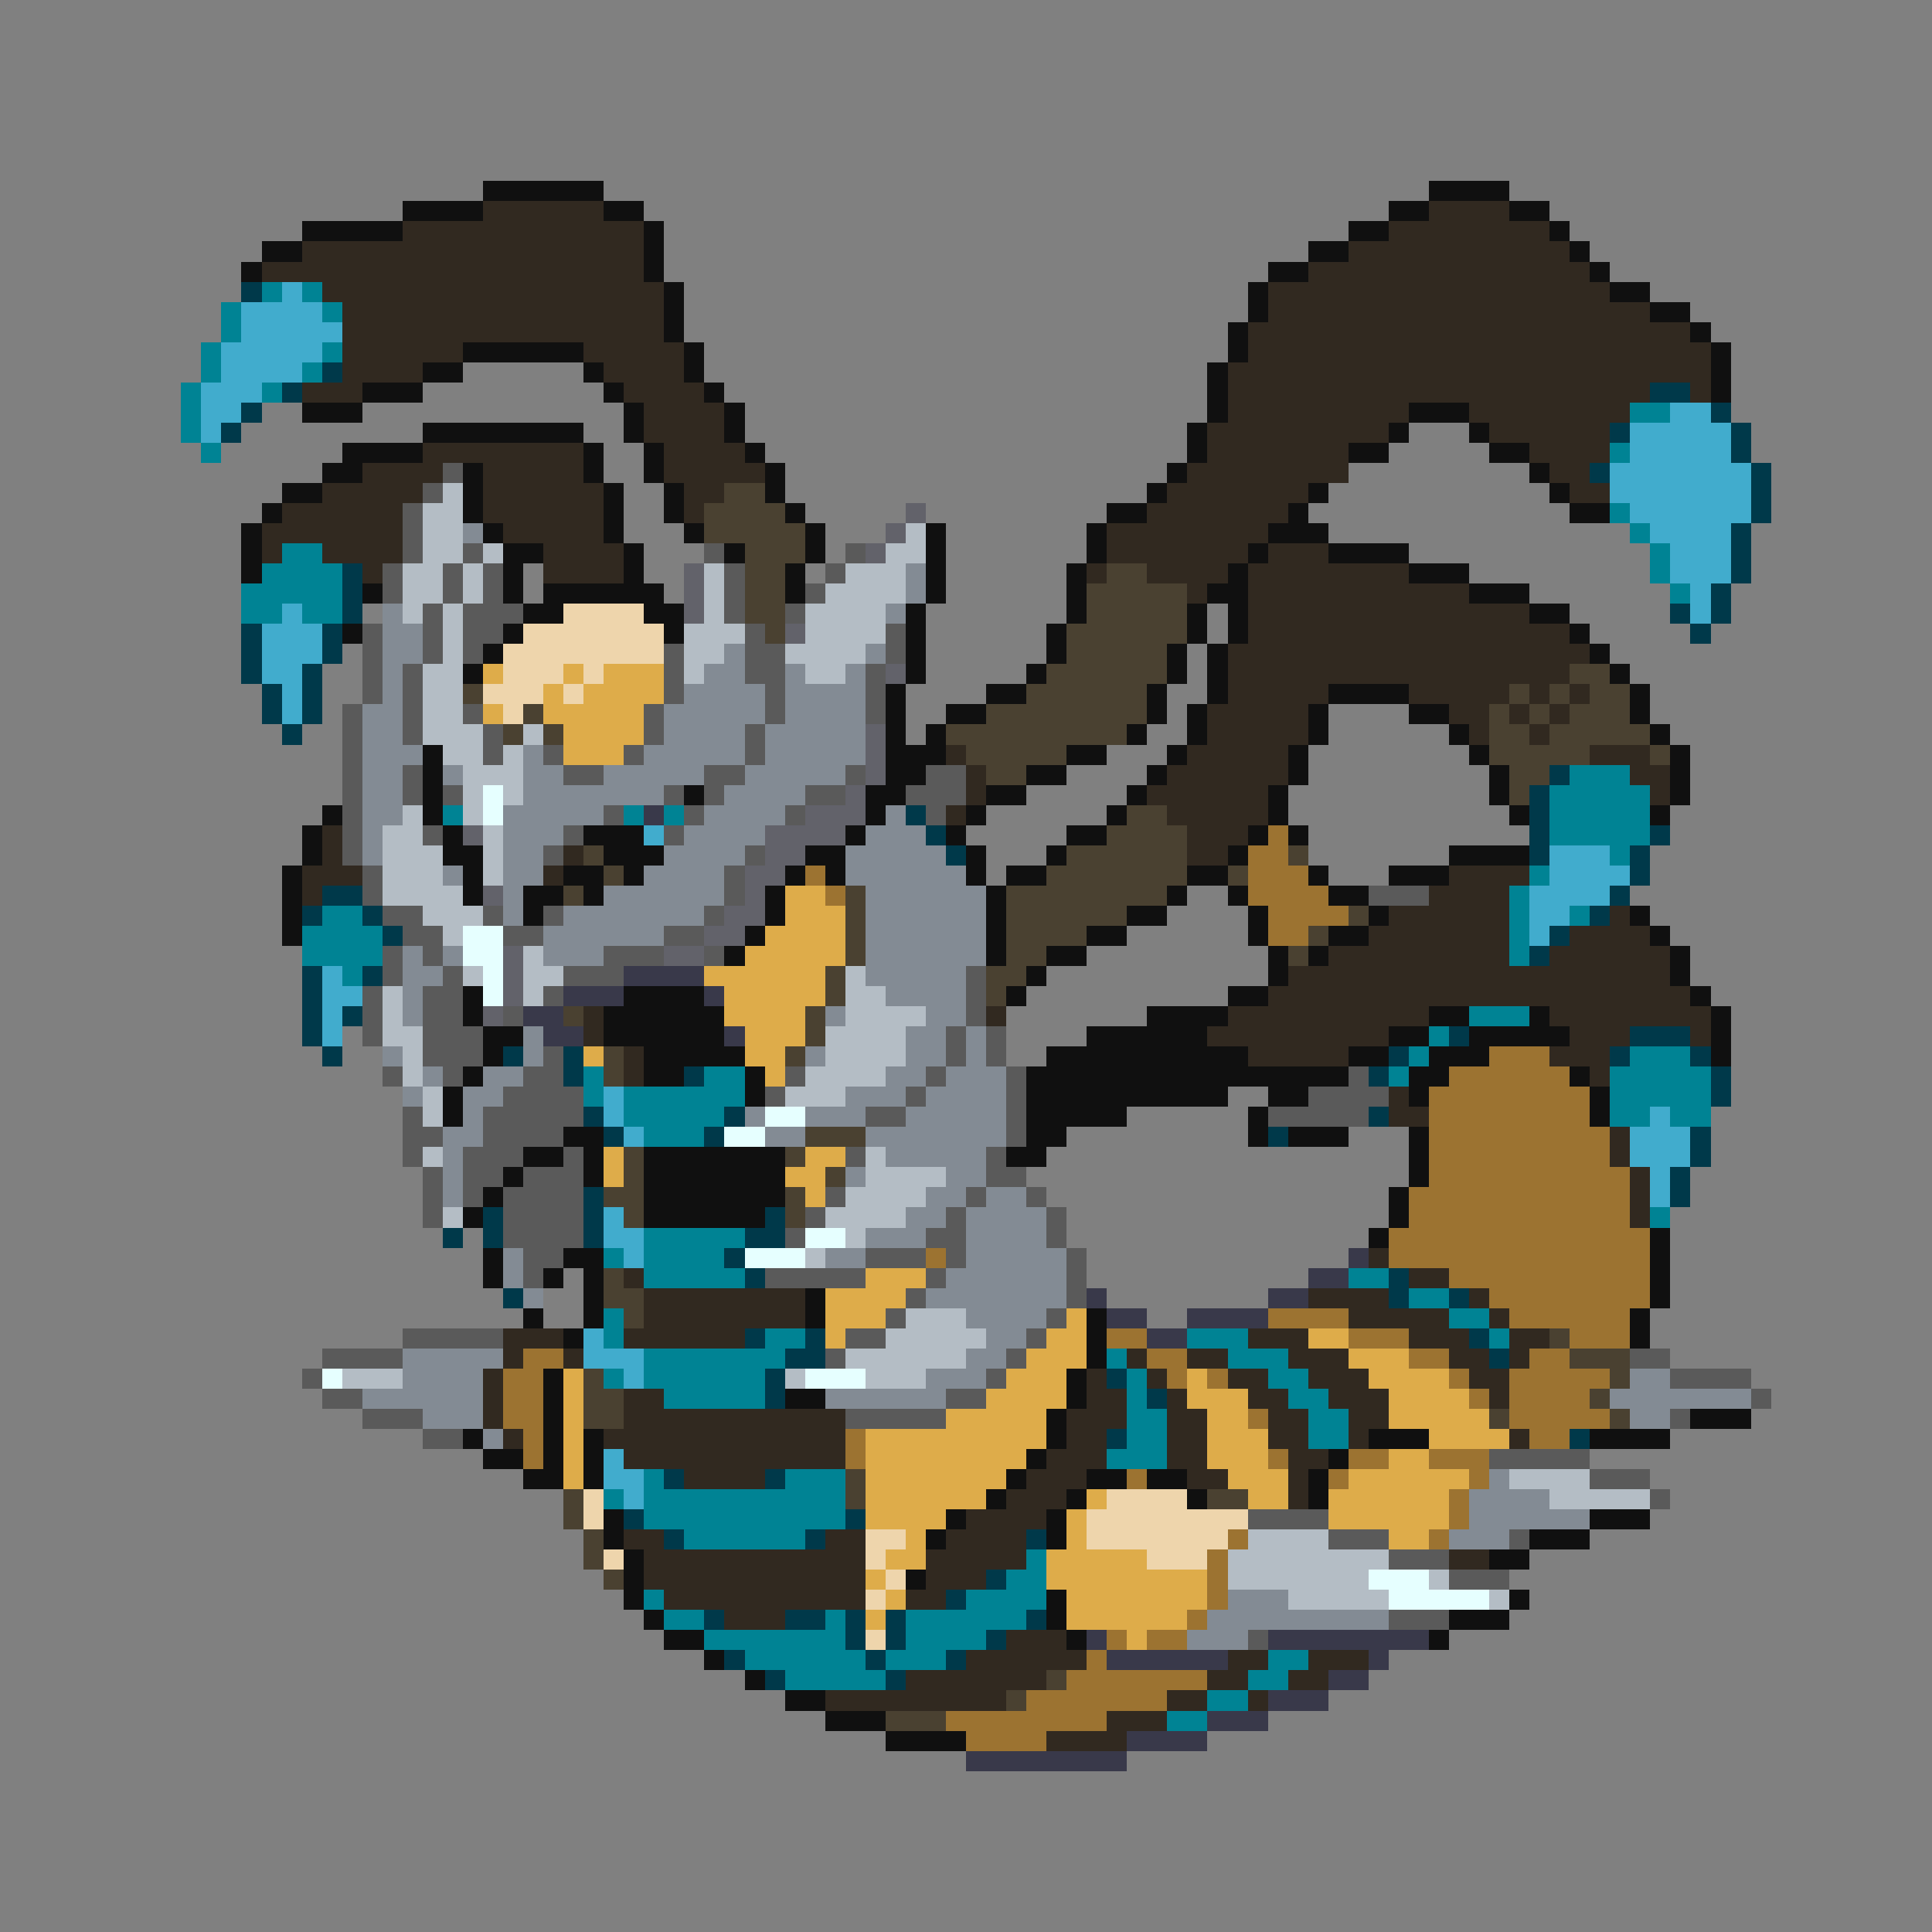 <svg xmlns="http://www.w3.org/2000/svg" viewBox="0 -0.5 96 96" shape-rendering="crispEdges">
<rect x="0" y="-0.5" width="96" height="96" fill="#808080" stroke="none"/>
<path stroke="#101010" d="M24 9h6M71 9h4M20 10h4M30 10h2M69 10h2M75 10h2M15 11h5M32 11h1M67 11h2M77 11h1M13 12h2M32 12h1M65 12h2M78 12h1M12 13h1M32 13h1M63 13h2M79 13h1M33 14h1M62 14h1M80 14h2M33 15h1M62 15h1M82 15h2M33 16h1M61 16h1M84 16h1M23 17h6M34 17h1M61 17h1M85 17h1M21 18h2M29 18h1M34 18h1M60 18h1M85 18h1M18 19h3M30 19h1M35 19h1M60 19h1M85 19h1M15 20h3M31 20h1M36 20h1M60 20h1M70 20h3M21 21h8M31 21h1M36 21h1M59 21h1M69 21h1M73 21h1M17 22h4M29 22h1M32 22h1M37 22h1M59 22h1M67 22h2M74 22h2M16 23h2M23 23h1M29 23h1M32 23h1M38 23h1M58 23h1M76 23h1M14 24h2M23 24h1M30 24h1M33 24h1M38 24h1M57 24h1M65 24h1M77 24h1M13 25h1M23 25h1M30 25h1M33 25h1M39 25h1M55 25h2M64 25h1M78 25h2M12 26h1M24 26h1M30 26h1M34 26h1M40 26h1M46 26h1M54 26h1M63 26h3M12 27h1M25 27h2M31 27h1M36 27h1M40 27h1M46 27h1M54 27h1M62 27h1M66 27h4M12 28h1M25 28h1M31 28h1M39 28h1M46 28h1M53 28h1M61 28h1M70 28h3M18 29h1M25 29h1M27 29h6M39 29h1M46 29h1M53 29h1M60 29h2M73 29h3M26 30h2M32 30h2M45 30h1M53 30h1M59 30h1M61 30h1M76 30h2M17 31h1M25 31h1M33 31h1M45 31h1M52 31h1M59 31h1M61 31h1M78 31h1M24 32h1M45 32h1M52 32h1M58 32h1M60 32h1M79 32h1M23 33h1M45 33h1M51 33h1M58 33h1M60 33h1M80 33h1M44 34h1M49 34h2M57 34h1M60 34h1M66 34h4M81 34h1M44 35h1M47 35h2M57 35h1M59 35h1M65 35h1M70 35h2M81 35h1M44 36h1M46 36h1M56 36h1M59 36h1M65 36h1M72 36h1M82 36h1M21 37h1M44 37h3M53 37h2M58 37h1M64 37h1M73 37h1M83 37h1M21 38h1M44 38h2M51 38h2M57 38h1M64 38h1M74 38h1M83 38h1M21 39h1M34 39h1M43 39h2M49 39h2M56 39h1M63 39h1M74 39h1M83 39h1M16 40h1M21 40h1M43 40h1M48 40h1M55 40h1M63 40h1M75 40h1M82 40h1M15 41h1M22 41h1M29 41h3M42 41h1M47 41h1M53 41h2M62 41h1M64 41h1M15 42h1M22 42h2M30 42h3M40 42h2M48 42h1M52 42h1M61 42h1M72 42h4M14 43h1M23 43h1M28 43h2M31 43h1M39 43h1M41 43h1M48 43h1M50 43h2M59 43h2M65 43h1M69 43h3M14 44h1M23 44h1M26 44h2M29 44h1M38 44h1M49 44h1M58 44h1M61 44h1M66 44h2M14 45h1M26 45h1M38 45h1M49 45h1M56 45h2M62 45h1M68 45h1M81 45h1M14 46h1M37 46h1M49 46h1M54 46h2M62 46h1M66 46h2M82 46h1M36 47h1M49 47h1M52 47h2M63 47h1M65 47h1M83 47h1M51 48h1M63 48h1M83 48h1M23 49h1M31 49h4M50 49h1M61 49h2M84 49h1M23 50h1M30 50h6M57 50h4M71 50h2M76 50h1M85 50h1M24 51h2M30 51h6M54 51h6M69 51h2M73 51h5M85 51h1M24 52h1M32 52h5M52 52h10M67 52h2M71 52h3M85 52h1M23 53h1M32 53h2M37 53h1M51 53h16M70 53h2M78 53h1M22 54h1M37 54h1M51 54h10M63 54h2M70 54h1M79 54h1M22 55h1M51 55h5M62 55h1M79 55h1M28 56h2M51 56h2M62 56h1M64 56h3M70 56h1M26 57h2M29 57h1M32 57h7M50 57h2M70 57h1M25 58h1M29 58h1M32 58h7M70 58h1M24 59h1M32 59h7M69 59h1M23 60h1M32 60h6M69 60h1M68 61h1M82 61h1M24 62h1M28 62h2M82 62h1M24 63h1M27 63h1M29 63h1M82 63h1M29 64h1M40 64h1M82 64h1M26 65h1M29 65h1M40 65h1M54 65h1M81 65h1M28 66h1M54 66h1M81 66h1M54 67h1M27 68h1M53 68h1M27 69h1M39 69h2M53 69h1M27 70h1M52 70h1M84 70h3M23 71h1M27 71h1M29 71h1M52 71h1M68 71h3M79 71h4M24 72h2M27 72h1M29 72h1M51 72h1M66 72h1M26 73h2M29 73h1M50 73h1M54 73h2M57 73h2M65 73h1M49 74h1M53 74h1M59 74h1M65 74h1M30 75h1M47 75h1M52 75h1M79 75h3M30 76h1M46 76h1M52 76h1M76 76h3M31 77h1M74 77h2M31 78h1M45 78h1M31 79h1M52 79h1M75 79h1M32 80h1M52 80h1M72 80h3M33 81h2M53 81h1M71 81h1M35 82h1M37 83h1M39 84h2M41 85h3M44 86h4" />
<path stroke="#312920" d="M24 10h6M71 10h4M20 11h12M69 11h8M15 12h17M67 12h11M13 13h19M65 13h14M16 14h17M63 14h17M17 15h16M63 15h19M17 16h16M62 16h22M17 17h6M29 17h5M62 17h23M17 18h4M30 18h4M61 18h24M15 19h3M31 19h4M61 19h21M84 19h1M32 20h4M61 20h9M73 20h8M32 21h4M60 21h9M74 21h6M21 22h8M33 22h4M60 22h7M76 22h4M18 23h4M24 23h5M33 23h5M59 23h8M77 23h2M16 24h5M24 24h6M34 24h2M58 24h7M78 24h2M14 25h6M24 25h6M34 25h1M57 25h7M13 26h7M25 26h5M55 26h8M13 27h1M16 27h4M27 27h4M55 27h7M63 27h3M18 28h1M27 28h4M54 28h1M57 28h4M62 28h8M59 29h1M62 29h11M62 30h14M62 31h16M61 32h18M61 33h17M61 34h5M70 34h5M76 34h1M78 34h1M60 35h5M72 35h2M75 35h1M77 35h1M60 36h5M73 36h1M76 36h1M47 37h1M59 37h5M79 37h3M48 38h1M58 38h6M81 38h2M48 39h1M57 39h6M82 39h1M47 40h1M58 40h5M16 41h1M59 41h3M16 42h1M28 42h1M59 42h2M15 43h3M27 43h1M72 43h4M15 44h1M71 44h4M69 45h6M80 45h1M68 46h7M78 46h4M66 47h9M77 47h6M64 48h19M63 49h21M29 50h1M49 50h1M61 50h10M77 50h8M29 51h1M60 51h9M78 51h3M84 51h1M31 52h1M62 52h5M77 52h3M31 53h1M79 53h1M69 54h1M69 55h2M80 56h1M80 57h1M81 58h1M81 59h1M81 60h1M68 62h1M31 63h1M70 63h2M32 64h8M65 64h4M73 64h1M32 65h8M67 65h5M74 65h1M25 66h3M31 66h6M62 66h3M70 66h3M75 66h2M25 67h1M28 67h1M56 67h1M59 67h2M64 67h3M72 67h2M75 67h1M24 68h1M54 68h1M57 68h1M61 68h2M65 68h3M73 68h2M24 69h1M31 69h2M54 69h2M58 69h1M62 69h2M66 69h3M74 69h1M24 70h1M31 70h11M53 70h3M58 70h2M63 70h2M67 70h2M25 71h1M30 71h12M53 71h2M58 71h2M63 71h2M67 71h1M75 71h1M31 72h11M52 72h3M58 72h2M64 72h2M34 73h4M51 73h3M59 73h2M64 73h1M50 74h3M64 74h1M48 75h4M31 76h2M41 76h2M47 76h4M32 77h11M46 77h5M72 77h2M32 78h11M46 78h3M33 79h10M45 79h2M36 80h3M50 81h3M48 82h6M61 82h2M65 82h3M45 83h7M60 83h2M64 83h2M41 84h9M58 84h2M62 84h1M55 85h3M52 86h4" />
<path stroke="#00394a" d="M12 14h1M16 18h1M14 19h1M82 19h2M12 20h1M85 20h1M11 21h1M80 21h1M86 21h1M86 22h1M79 23h1M87 23h1M87 24h1M87 25h1M86 26h1M86 27h1M17 28h1M86 28h1M17 29h1M85 29h1M17 30h1M83 30h1M85 30h1M12 31h1M16 31h1M84 31h1M12 32h1M16 32h1M12 33h1M15 33h1M13 34h1M15 34h1M13 35h1M15 35h1M14 36h1M77 38h1M76 39h1M45 40h1M76 40h1M46 41h1M76 41h1M82 41h1M47 42h1M76 42h1M81 42h1M81 43h1M16 44h2M80 44h1M15 45h1M18 45h1M79 45h1M19 46h1M77 46h1M76 47h1M15 48h1M18 48h1M15 49h1M15 50h1M17 50h1M15 51h1M72 51h1M81 51h3M16 52h1M25 52h1M28 52h1M69 52h1M80 52h1M84 52h1M28 53h1M34 53h1M68 53h1M85 53h1M85 54h1M29 55h1M36 55h1M68 55h1M30 56h1M35 56h1M63 56h1M84 56h1M84 57h1M83 58h1M29 59h1M83 59h1M24 60h1M29 60h1M38 60h1M22 61h1M24 61h1M29 61h1M37 61h2M36 62h1M37 63h1M69 63h1M25 64h1M69 64h1M72 64h1M37 66h1M40 66h1M73 66h1M39 67h2M74 67h1M38 68h1M55 68h1M38 69h1M57 69h1M55 71h1M78 71h1M33 73h1M38 73h1M31 75h1M42 75h1M33 76h1M40 76h1M51 76h1M49 78h1M47 79h1M35 80h1M39 80h2M42 80h1M44 80h1M51 80h1M42 81h1M44 81h1M49 81h1M36 82h1M43 82h1M47 82h1M38 83h1M44 83h1" />
<path stroke="#008394" d="M13 14h1M15 14h1M11 15h1M16 15h1M11 16h1M10 17h1M16 17h1M10 18h1M15 18h1M9 19h1M13 19h1M9 20h1M81 20h2M9 21h1M10 22h1M80 22h1M80 25h1M81 26h1M14 27h2M82 27h1M13 28h4M82 28h1M12 29h5M83 29h1M12 30h2M15 30h2M78 38h3M77 39h5M22 40h1M31 40h1M33 40h1M77 40h5M77 41h5M80 42h1M76 43h1M75 44h1M16 45h2M75 45h1M78 45h1M15 46h4M75 46h1M15 47h4M75 47h1M17 48h1M73 50h3M71 51h1M70 52h1M81 52h3M29 53h1M35 53h2M69 53h1M80 53h5M29 54h1M31 54h6M80 54h5M31 55h5M80 55h2M83 55h2M32 56h3M82 60h1M32 61h5M30 62h1M32 62h4M32 63h5M67 63h2M70 64h2M30 65h1M72 65h2M30 66h1M38 66h2M59 66h3M74 66h1M32 67h7M55 67h1M61 67h3M30 68h1M32 68h6M56 68h1M63 68h2M33 69h5M56 69h1M64 69h2M56 70h2M65 70h2M56 71h2M65 71h2M55 72h3M32 73h1M39 73h3M30 74h1M32 74h10M32 75h10M34 76h6M51 77h1M50 78h2M32 79h1M48 79h4M33 80h2M41 80h1M45 80h6M35 81h7M45 81h4M37 82h6M44 82h3M63 82h2M39 83h5M62 83h2M60 84h2M58 85h2" />
<path stroke="#41accd" d="M14 14h1M12 15h4M12 16h5M11 17h5M11 18h4M10 19h3M10 20h2M83 20h2M10 21h1M81 21h5M81 22h5M80 23h7M80 24h7M81 25h6M82 26h4M83 27h3M83 28h3M84 29h1M14 30h1M84 30h1M13 31h3M13 32h3M13 33h2M14 34h1M14 35h1M32 41h1M77 42h3M77 43h4M76 44h4M76 45h2M76 46h1M16 48h1M16 49h2M16 50h1M16 51h1M30 54h1M30 55h1M82 55h1M31 56h1M81 56h3M81 57h3M82 58h1M82 59h1M30 60h1M30 61h2M31 62h1M29 66h1M29 67h3M31 68h1M30 72h1M30 73h2M31 74h1" />
<path stroke="#5a5a5a" d="M22 23h1M21 24h1M20 25h1M20 26h1M20 27h1M23 27h1M35 27h1M42 27h1M19 28h1M22 28h1M24 28h1M36 28h1M41 28h1M19 29h1M22 29h1M24 29h1M36 29h1M40 29h1M21 30h1M23 30h3M36 30h1M39 30h1M18 31h1M21 31h1M23 31h2M37 31h1M44 31h1M18 32h1M21 32h1M23 32h1M33 32h1M37 32h2M44 32h1M18 33h1M20 33h1M33 33h1M37 33h2M43 33h1M18 34h1M20 34h1M33 34h1M38 34h1M43 34h1M17 35h1M20 35h1M23 35h1M32 35h1M38 35h1M43 35h1M17 36h1M20 36h1M24 36h1M32 36h1M37 36h1M17 37h1M24 37h1M27 37h1M31 37h1M37 37h1M17 38h1M20 38h1M28 38h2M35 38h2M42 38h1M46 38h2M17 39h1M20 39h1M22 39h1M33 39h1M35 39h1M40 39h2M45 39h3M17 40h1M30 40h1M34 40h1M39 40h1M46 40h1M17 41h1M21 41h1M28 41h1M33 41h1M17 42h1M27 42h1M37 42h1M18 43h1M36 43h1M18 44h1M36 44h1M68 44h3M19 45h2M24 45h1M27 45h1M35 45h1M20 46h2M25 46h2M33 46h2M19 47h1M21 47h1M30 47h3M35 47h1M19 48h1M22 48h1M28 48h3M48 48h1M18 49h1M21 49h2M27 49h1M48 49h1M18 50h1M21 50h2M25 50h1M48 50h1M18 51h1M21 51h3M47 51h1M49 51h1M21 52h3M27 52h1M47 52h1M49 52h1M19 53h1M22 53h1M26 53h2M39 53h1M46 53h1M50 53h1M67 53h1M25 54h4M38 54h1M45 54h1M50 54h1M65 54h4M20 55h1M24 55h5M43 55h2M50 55h1M63 55h5M20 56h2M24 56h4M50 56h1M20 57h1M23 57h3M28 57h1M42 57h1M49 57h1M21 58h1M23 58h2M26 58h3M49 58h2M21 59h1M23 59h1M25 59h4M41 59h1M48 59h1M51 59h1M21 60h1M25 60h4M40 60h1M47 60h1M52 60h1M25 61h4M39 61h1M46 61h2M52 61h1M26 62h2M43 62h3M47 62h1M53 62h1M26 63h1M38 63h5M46 63h1M53 63h1M45 64h1M53 64h1M44 65h1M52 65h1M20 66h5M42 66h2M51 66h1M16 67h4M41 67h1M50 67h1M81 67h2M15 68h1M49 68h1M83 68h4M16 69h2M47 69h2M87 69h1M18 70h3M42 70h5M83 70h1M21 71h2M74 72h5M79 73h3M82 74h1M62 75h4M66 76h3M75 76h1M69 77h3M72 78h3M69 80h3M62 81h1" />
<path stroke="#b4bdc5" d="M22 24h1M21 25h2M21 26h2M45 26h1M21 27h2M24 27h1M44 27h2M20 28h2M23 28h1M35 28h1M42 28h3M20 29h2M23 29h1M35 29h1M41 29h4M20 30h1M22 30h1M35 30h1M40 30h4M22 31h1M34 31h3M40 31h4M22 32h1M34 32h2M39 32h4M21 33h2M34 33h1M40 33h2M21 34h2M21 35h2M21 36h3M26 36h1M22 37h2M25 37h1M23 38h3M23 39h1M25 39h1M20 40h1M23 40h1M19 41h2M24 41h1M19 42h3M24 42h1M19 43h3M24 43h1M19 44h4M21 45h3M22 46h1M26 47h1M23 48h1M26 48h2M42 48h1M19 49h1M26 49h1M42 49h2M19 50h1M42 50h4M19 51h2M41 51h4M20 52h1M41 52h4M20 53h1M40 53h4M21 54h1M39 54h3M21 55h1M21 57h1M43 57h1M43 58h4M42 59h4M22 60h1M41 60h4M42 61h1M40 62h1M45 65h3M44 66h5M42 67h6M17 68h3M39 68h1M43 68h3M75 73h4M77 74h5M62 76h4M61 77h8M61 78h7M71 78h1M64 79h5M74 79h1" />
<path stroke="#4a4131" d="M36 24h2M35 25h4M35 26h5M37 27h3M37 28h2M55 28h2M37 29h2M54 29h5M37 30h2M54 30h5M38 31h1M53 31h6M53 32h5M52 33h6M78 33h2M23 34h1M51 34h6M75 34h1M77 34h1M79 34h2M26 35h1M49 35h8M74 35h1M76 35h1M78 35h3M25 36h1M27 36h1M47 36h9M74 36h2M77 36h5M48 37h5M74 37h5M82 37h1M49 38h2M75 38h2M75 39h1M56 40h2M55 41h4M29 42h1M53 42h6M64 42h1M30 43h1M52 43h7M61 43h1M28 44h1M42 44h1M50 44h8M42 45h1M50 45h6M67 45h1M42 46h1M50 46h4M65 46h1M42 47h1M50 47h2M64 47h1M41 48h1M49 48h2M41 49h1M49 49h1M28 50h1M40 50h1M40 51h1M30 52h1M39 52h1M30 53h1M40 56h3M31 57h1M39 57h1M31 58h1M41 58h1M30 59h2M39 59h1M31 60h1M39 60h1M30 63h1M30 64h2M31 65h1M77 66h1M78 67h3M29 68h1M80 68h1M29 69h2M79 69h1M29 70h2M74 70h1M80 70h1M42 73h1M28 74h1M42 74h1M60 74h2M28 75h1M29 76h1M29 77h1M30 78h1M52 83h1M50 84h1M44 85h3" />
<path stroke="#62626a" d="M45 25h1M44 26h1M43 27h1M34 28h1M34 29h1M34 30h1M39 31h1M44 33h1M43 36h1M43 37h1M43 38h1M42 39h1M40 40h3M23 41h1M38 41h4M38 42h2M37 43h2M24 44h1M37 44h1M36 45h2M35 46h2M25 47h1M33 47h2M25 48h1M25 49h1M24 50h1" />
<path stroke="#838b94" d="M23 26h1M45 28h1M45 29h1M19 30h1M44 30h1M19 31h2M19 32h2M36 32h1M43 32h1M19 33h1M35 33h2M39 33h1M42 33h1M19 34h1M34 34h4M39 34h4M18 35h2M33 35h5M39 35h4M18 36h2M33 36h4M38 36h5M18 37h3M26 37h1M32 37h5M38 37h5M18 38h2M22 38h1M26 38h2M30 38h5M37 38h5M18 39h2M26 39h7M36 39h4M18 40h2M25 40h5M35 40h4M44 40h1M18 41h1M25 41h3M34 41h4M43 41h3M18 42h1M25 42h2M33 42h4M42 42h5M22 43h1M25 43h2M32 43h4M42 43h6M25 44h1M30 44h6M43 44h6M25 45h1M28 45h7M43 45h6M27 46h6M43 46h6M20 47h1M22 47h1M27 47h3M43 47h6M20 48h2M43 48h5M20 49h1M44 49h4M20 50h1M41 50h1M46 50h2M26 51h1M45 51h2M48 51h1M19 52h1M26 52h1M40 52h1M45 52h2M48 52h1M21 53h1M24 53h2M44 53h2M47 53h3M20 54h1M23 54h2M42 54h3M46 54h4M23 55h1M37 55h1M40 55h3M45 55h5M22 56h2M38 56h2M43 56h7M22 57h1M44 57h5M22 58h1M42 58h1M47 58h2M22 59h1M46 59h2M49 59h2M45 60h2M48 60h4M43 61h3M48 61h4M25 62h1M41 62h2M48 62h5M25 63h1M47 63h6M26 64h1M46 64h7M48 65h4M49 66h2M20 67h5M48 67h2M20 68h4M46 68h3M81 68h2M18 69h6M41 69h6M80 69h7M21 70h3M81 70h2M24 71h1M74 73h1M73 74h4M73 75h6M72 76h3M61 79h3M60 80h9M59 81h3" />
<path stroke="#eed5ac" d="M28 30h4M26 31h7M25 32h8M25 33h3M29 33h1M24 34h3M28 34h1M25 35h1M29 74h1M55 74h4M29 75h1M54 75h8M43 76h2M54 76h7M30 77h1M43 77h1M57 77h3M44 78h1M43 79h1M43 81h1" />
<path stroke="#deac4a" d="M24 33h1M28 33h1M30 33h3M27 34h1M29 34h4M24 35h1M27 35h5M28 36h4M28 37h3M39 44h2M39 45h3M38 46h4M37 47h5M35 48h6M36 49h5M36 50h4M37 51h3M29 52h1M37 52h2M38 53h1M30 57h1M40 57h2M30 58h1M39 58h2M40 59h1M43 63h3M41 64h4M41 65h3M53 65h1M41 66h1M52 66h2M65 66h2M51 67h3M67 67h3M28 68h1M50 68h3M59 68h1M68 68h4M28 69h1M49 69h4M59 69h3M69 69h4M28 70h1M47 70h5M60 70h2M69 70h5M28 71h1M43 71h9M60 71h3M71 71h4M28 72h1M43 72h8M60 72h3M69 72h2M28 73h1M43 73h7M61 73h3M67 73h6M43 74h6M54 74h1M62 74h2M66 74h6M43 75h4M53 75h1M66 75h6M45 76h1M53 76h1M69 76h2M44 77h2M52 77h5M43 78h1M52 78h8M44 79h1M53 79h7M43 80h1M53 80h6M56 81h1" />
<path stroke="#e6ffff" d="M24 39h1M24 40h1M23 46h2M23 47h2M24 48h1M24 49h1M38 55h2M36 56h2M40 61h2M37 62h3M16 68h1M40 68h3M68 78h3M69 79h5" />
<path stroke="#39394a" d="M32 40h1M31 48h4M28 49h3M35 49h1M26 50h2M27 51h2M36 51h1M67 62h1M65 63h2M54 64h1M63 64h2M55 65h2M59 65h4M57 66h2M54 81h1M63 81h8M55 82h6M68 82h1M66 83h2M63 84h3M60 85h3M56 86h4M48 87h8" />
<path stroke="#9c7331" d="M63 41h1M62 42h2M40 43h1M62 43h3M41 44h1M62 44h4M63 45h4M63 46h2M74 52h3M72 53h6M71 54h8M71 55h8M71 56h9M71 57h9M71 58h10M70 59h11M70 60h11M69 61h13M46 62h1M69 62h13M72 63h10M74 64h8M63 65h4M75 65h6M55 66h2M67 66h3M78 66h3M26 67h2M57 67h2M70 67h2M76 67h2M25 68h2M58 68h1M60 68h1M72 68h1M75 68h5M25 69h2M73 69h1M75 69h4M25 70h2M62 70h1M75 70h5M26 71h1M42 71h1M76 71h2M26 72h1M42 72h1M63 72h1M67 72h2M71 72h3M56 73h1M66 73h1M73 73h1M72 74h1M72 75h1M61 76h1M71 76h1M60 77h1M60 78h1M60 79h1M59 80h1M55 81h1M57 81h2M54 82h1M53 83h7M51 84h7M47 85h8M48 86h4" />
</svg>